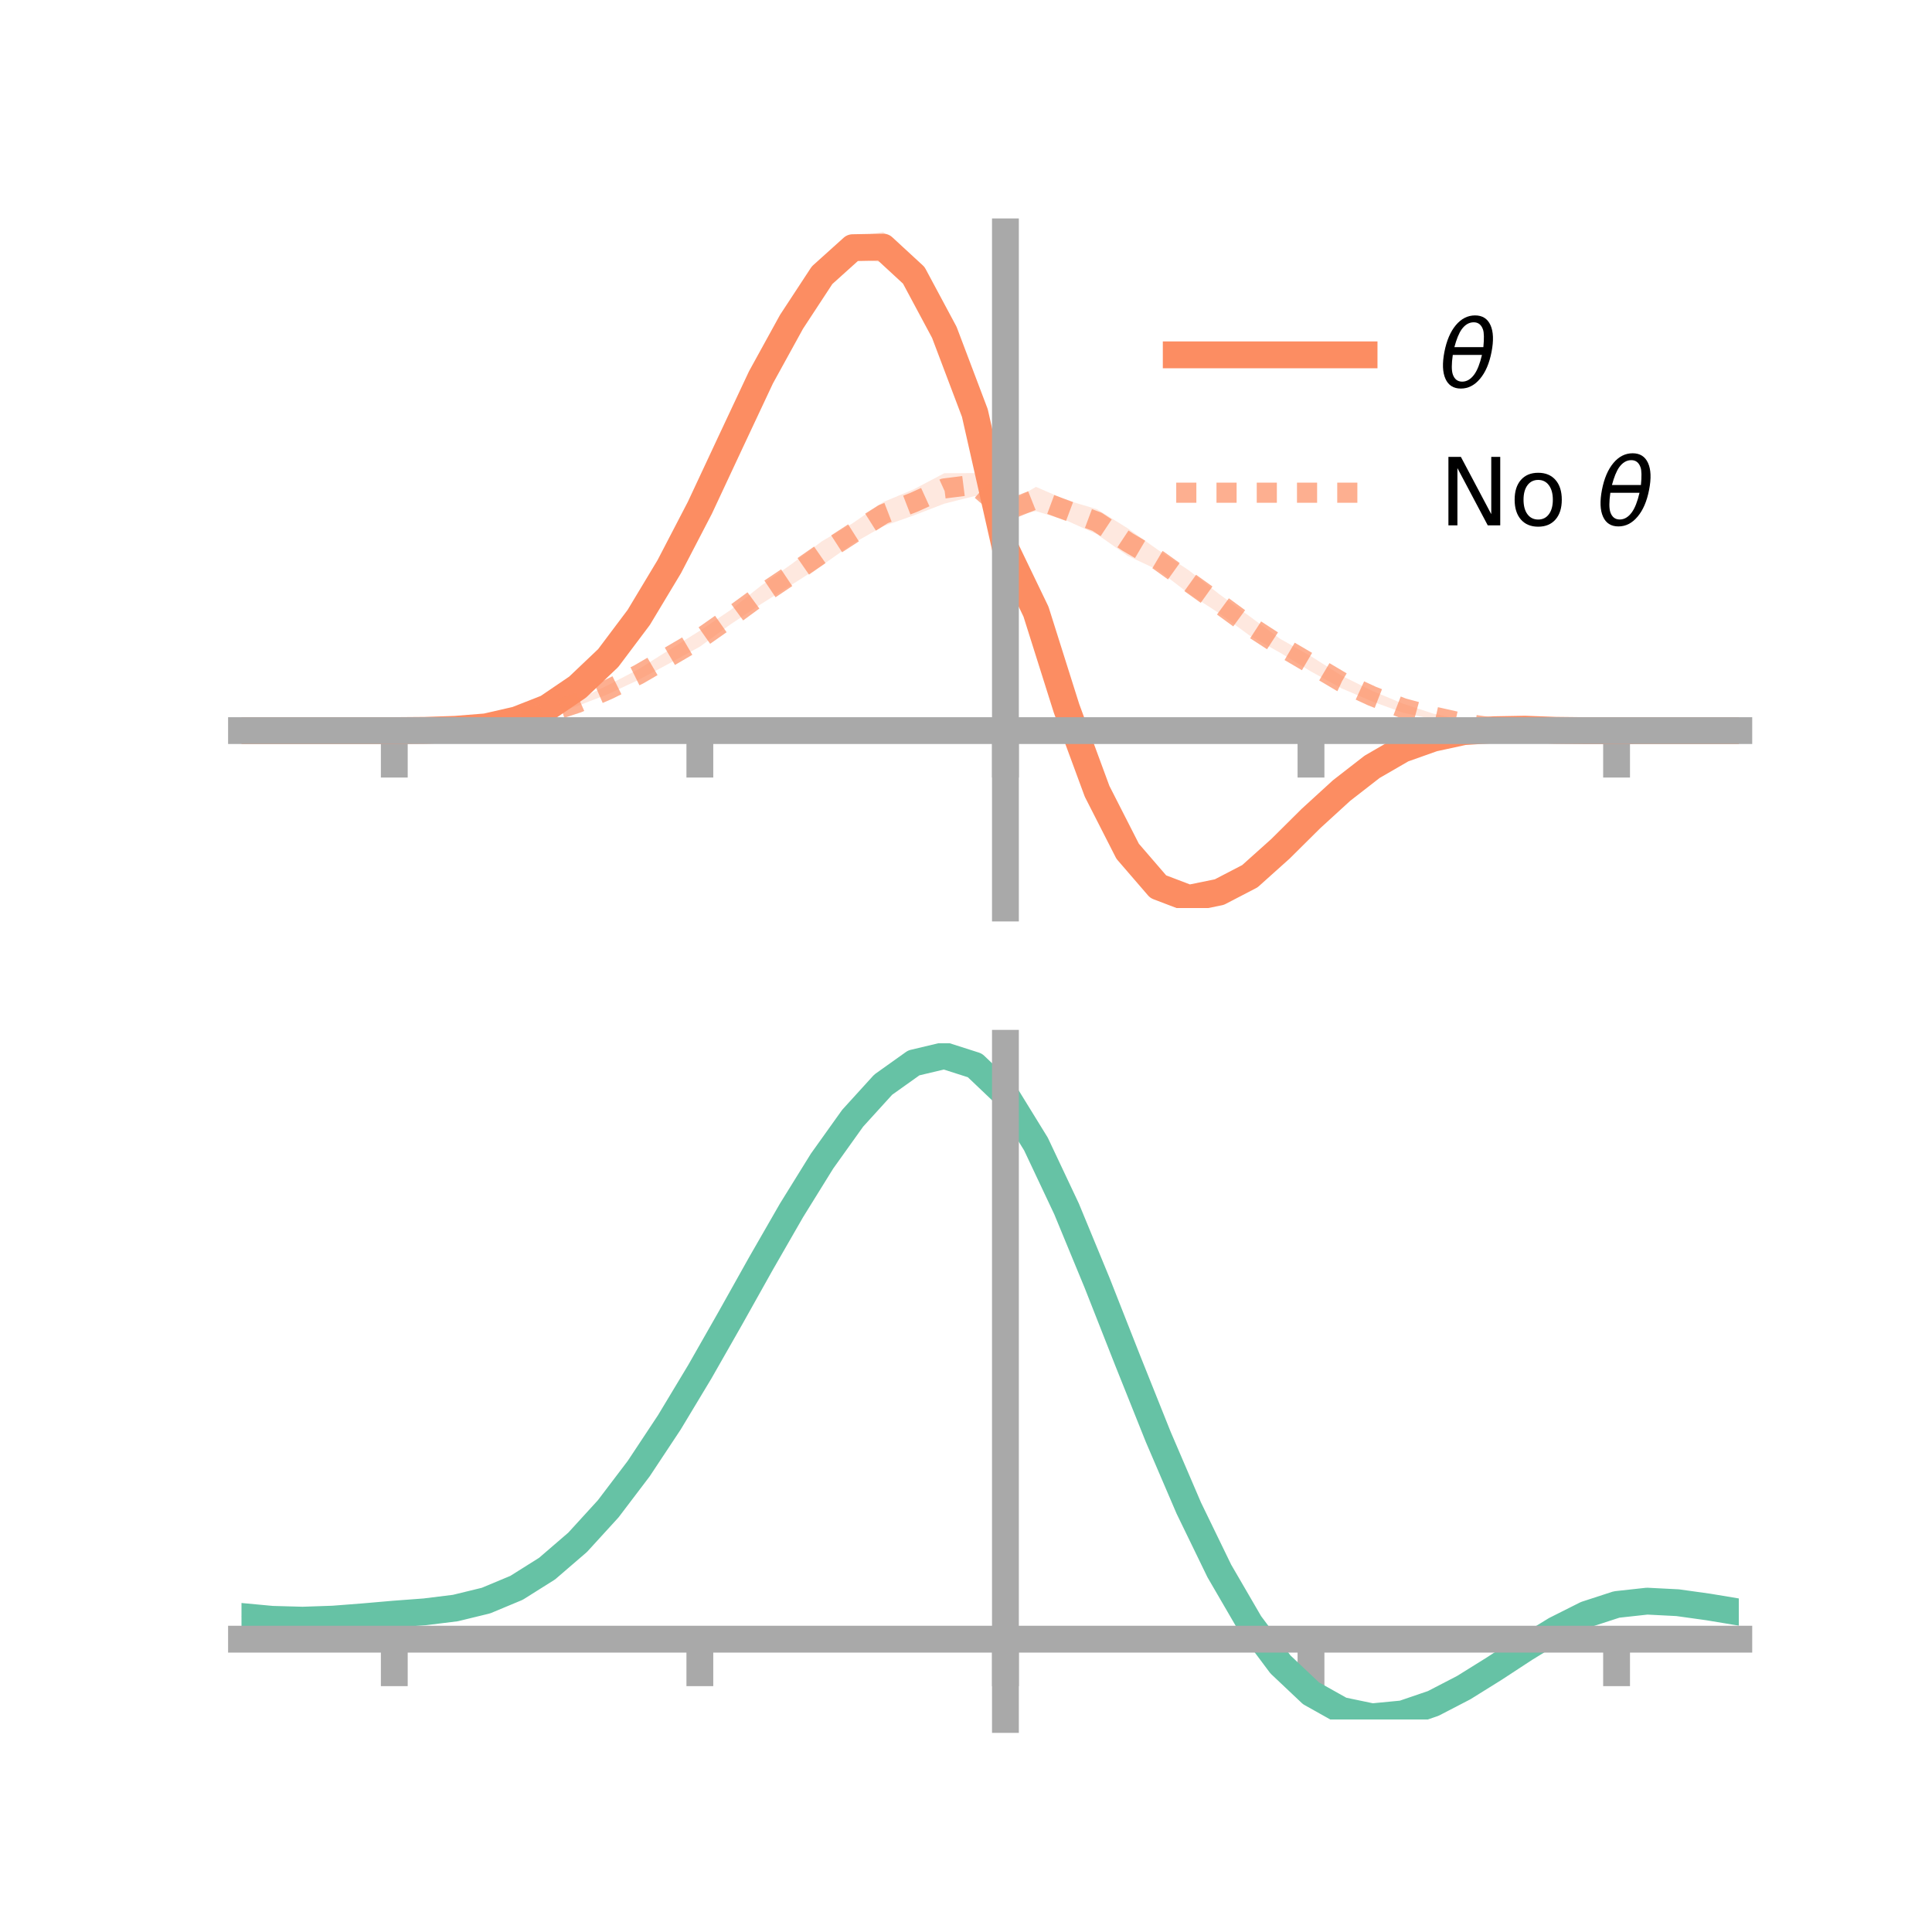 <?xml version="1.0" encoding="utf-8" standalone="no"?>
<!DOCTYPE svg PUBLIC "-//W3C//DTD SVG 1.1//EN"
  "http://www.w3.org/Graphics/SVG/1.1/DTD/svg11.dtd">
<!-- Created with matplotlib (https://matplotlib.org/) -->
<svg height="144pt" version="1.1" viewBox="0 0 144 144" width="144pt" xmlns="http://www.w3.org/2000/svg" xmlns:xlink="http://www.w3.org/1999/xlink">
 <defs>
  <style type="text/css">*{stroke-linecap:butt;stroke-linejoin:round;}</style>
 </defs>
 <g id="figure_1">
  <g id="patch_1">
   <path d="M 0 144 
L 144 144 
L 144 0 
L 0 0 
z
" style="fill:none;"/>
  </g>
  <g id="axes_1">
   <g id="patch_2">
    <path d="M 18 67.68 
L 129.6 67.68 
L 129.6 17.28 
L 18 17.28 
z
" style="fill:none;"/>
   </g>
   <g id="PolyCollection_1">
    <path clip-path="url(#pfffe886a77)" d="M 18 54.455 
L 18 54.455 
L 20.278 54.455 
L 22.555 54.455 
L 24.833 54.455 
L 27.11 54.455 
L 29.388 54.455 
L 31.665 54.414 
L 33.943 54.309 
L 36.22 54.078 
L 38.498 53.495 
L 40.776 52.569 
L 43.053 50.923 
L 45.331 48.738 
L 47.608 45.649 
L 49.886 41.823 
L 52.163 37.27 
L 54.441 32.337 
L 56.718 27.395 
L 58.996 23.064 
L 61.273 19.593 
L 63.551 17.667 
L 65.829 17.28 
L 68.106 19.542 
L 70.384 23.853 
L 72.661 29.729 
L 74.939 40.588 
L 77.216 44.51 
L 79.494 51.848 
L 81.771 58.026 
L 84.049 62.483 
L 86.327 65.405 
L 88.604 66.235 
L 90.882 65.793 
L 93.159 64.749 
L 95.437 62.756 
L 97.714 60.594 
L 99.992 58.591 
L 102.269 56.84 
L 104.547 55.577 
L 106.824 54.768 
L 109.102 54.361 
L 111.38 54.236 
L 113.657 54.254 
L 115.935 54.382 
L 118.212 54.437 
L 120.49 54.455 
L 122.767 54.455 
L 125.045 54.455 
L 127.322 54.455 
L 129.6 54.455 
L 129.6 54.455 
L 129.6 54.455 
L 127.322 54.455 
L 125.045 54.455 
L 122.767 54.455 
L 120.49 54.456 
L 118.212 54.48 
L 115.935 54.483 
L 113.657 54.442 
L 111.38 54.541 
L 109.102 54.705 
L 106.824 55.288 
L 104.547 56.094 
L 102.269 57.469 
L 99.992 59.256 
L 97.714 61.419 
L 95.437 63.777 
L 93.159 65.867 
L 90.882 67.189 
L 88.604 67.68 
L 86.327 66.774 
L 84.049 64.416 
L 81.771 59.934 
L 79.494 53.761 
L 77.216 46.664 
L 74.939 41.132 
L 72.661 31.844 
L 70.384 25.687 
L 68.106 21.494 
L 65.829 19.556 
L 63.551 19.254 
L 61.273 21.433 
L 58.996 24.907 
L 56.718 28.857 
L 54.441 33.616 
L 52.163 38.428 
L 49.886 42.637 
L 47.608 46.39 
L 45.331 49.357 
L 43.053 51.5 
L 40.776 52.948 
L 38.498 53.811 
L 36.22 54.271 
L 33.943 54.406 
L 31.665 54.457 
L 29.388 54.456 
L 27.11 54.455 
L 24.833 54.455 
L 22.555 54.455 
L 20.278 54.455 
L 18 54.455 
z
" style="fill:#fc8d62;fill-opacity:0.2;"/>
   </g>
   <g id="PolyCollection_2">
    <path clip-path="url(#pfffe886a77)" d="M 18 54.455 
L 18 54.455 
L 20.278 54.455 
L 22.555 54.455 
L 24.833 54.455 
L 27.11 54.455 
L 29.388 54.455 
L 31.665 54.404 
L 33.943 54.261 
L 36.22 53.993 
L 38.498 53.527 
L 40.776 52.897 
L 43.053 52.164 
L 45.331 51.062 
L 47.608 49.87 
L 49.886 48.433 
L 52.163 47.011 
L 54.441 45.473 
L 56.718 43.657 
L 58.996 42.044 
L 61.273 40.335 
L 63.551 38.999 
L 65.829 37.423 
L 68.106 36.471 
L 70.384 35.269 
L 72.661 35.263 
L 74.939 37.617 
L 77.216 36.288 
L 79.494 37.279 
L 81.771 37.958 
L 84.049 39.375 
L 86.327 40.999 
L 88.604 42.505 
L 90.882 44.288 
L 93.159 45.952 
L 95.437 47.628 
L 97.714 48.915 
L 99.992 50.357 
L 102.269 51.491 
L 104.547 52.437 
L 106.824 53.187 
L 109.102 53.688 
L 111.38 54.086 
L 113.657 54.241 
L 115.935 54.397 
L 118.212 54.445 
L 120.49 54.455 
L 122.767 54.455 
L 125.045 54.455 
L 127.322 54.455 
L 129.6 54.455 
L 129.6 54.455 
L 129.6 54.455 
L 127.322 54.455 
L 125.045 54.455 
L 122.767 54.455 
L 120.49 54.456 
L 118.212 54.485 
L 115.935 54.517 
L 113.657 54.485 
L 111.38 54.418 
L 109.102 54.133 
L 106.824 53.608 
L 104.547 53.113 
L 102.269 52.279 
L 99.992 51.307 
L 97.714 50.05 
L 95.437 48.665 
L 93.159 47.384 
L 90.882 45.716 
L 88.604 44.237 
L 86.327 42.49 
L 84.049 41.428 
L 81.771 39.824 
L 79.494 38.799 
L 77.216 38.095 
L 74.939 38.586 
L 72.661 36.97 
L 70.384 37.541 
L 68.106 38.415 
L 65.829 39.223 
L 63.551 40.521 
L 61.273 42.139 
L 58.996 43.591 
L 56.718 45.027 
L 54.441 46.54 
L 52.163 48.201 
L 49.886 49.449 
L 47.608 50.666 
L 45.331 51.734 
L 43.053 52.611 
L 40.776 53.365 
L 38.498 53.816 
L 36.22 54.23 
L 33.943 54.382 
L 31.665 54.451 
L 29.388 54.456 
L 27.11 54.455 
L 24.833 54.455 
L 22.555 54.455 
L 20.278 54.455 
L 18 54.455 
z
" style="fill:#fc8d62;fill-opacity:0.2;"/>
   </g>
   <g id="matplotlib.axis_1">
    <g id="xtick_1">
     <g id="line2d_1">
      <defs>
       <path d="M 0 0 
L 0 3.5 
" id="mc747bf046e" style="stroke:#a9a9a9;stroke-width:2;"/>
      </defs>
      <g>
       <use style="fill:#a9a9a9;stroke:#a9a9a9;stroke-width:2;" x="29.388" xlink:href="#mc747bf046e" y="54.455"/>
      </g>
     </g>
    </g>
    <g id="xtick_2">
     <g id="line2d_2">
      <g>
       <use style="fill:#a9a9a9;stroke:#a9a9a9;stroke-width:2;" x="52.163" xlink:href="#mc747bf046e" y="54.455"/>
      </g>
     </g>
    </g>
    <g id="xtick_3">
     <g id="line2d_3">
      <g>
       <use style="fill:#a9a9a9;stroke:#a9a9a9;stroke-width:2;" x="74.939" xlink:href="#mc747bf046e" y="54.455"/>
      </g>
     </g>
    </g>
    <g id="xtick_4">
     <g id="line2d_4">
      <g>
       <use style="fill:#a9a9a9;stroke:#a9a9a9;stroke-width:2;" x="97.714" xlink:href="#mc747bf046e" y="54.455"/>
      </g>
     </g>
    </g>
    <g id="xtick_5">
     <g id="line2d_5">
      <g>
       <use style="fill:#a9a9a9;stroke:#a9a9a9;stroke-width:2;" x="120.49" xlink:href="#mc747bf046e" y="54.455"/>
      </g>
     </g>
    </g>
   </g>
   <g id="matplotlib.axis_2"/>
   <g id="line2d_6">
    <path clip-path="url(#pfffe886a77)" d="M 18 54.455 
L 20.278 54.455 
L 22.555 54.455 
L 24.833 54.455 
L 27.11 54.455 
L 29.388 54.455 
L 31.665 54.436 
L 33.943 54.358 
L 36.22 54.175 
L 38.498 53.653 
L 40.776 52.759 
L 43.053 51.212 
L 45.331 49.048 
L 47.608 46.019 
L 49.886 42.23 
L 52.163 37.849 
L 54.441 32.976 
L 56.718 28.126 
L 58.996 23.985 
L 61.273 20.513 
L 63.551 18.461 
L 65.829 18.418 
L 68.106 20.518 
L 70.384 24.77 
L 72.661 30.787 
L 74.939 40.86 
L 77.216 45.587 
L 79.494 52.804 
L 81.771 58.98 
L 84.049 63.449 
L 86.327 66.089 
L 88.604 66.957 
L 90.882 66.491 
L 93.159 65.308 
L 95.437 63.266 
L 97.714 61.006 
L 99.992 58.924 
L 102.269 57.154 
L 104.547 55.836 
L 106.824 55.028 
L 109.102 54.533 
L 111.38 54.389 
L 113.657 54.348 
L 115.935 54.432 
L 118.212 54.458 
L 120.49 54.456 
L 122.767 54.455 
L 125.045 54.455 
L 127.322 54.455 
L 129.6 54.455 
" style="fill:none;stroke:#fc8d62;stroke-linecap:square;stroke-width:2;"/>
   </g>
   <g id="line2d_7">
    <path clip-path="url(#pfffe886a77)" d="M 18 54.455 
L 20.278 54.455 
L 22.555 54.455 
L 24.833 54.455 
L 27.11 54.455 
L 29.388 54.455 
L 31.665 54.427 
L 33.943 54.321 
L 36.22 54.111 
L 38.498 53.671 
L 40.776 53.131 
L 43.053 52.387 
L 45.331 51.398 
L 47.608 50.268 
L 49.886 48.941 
L 52.163 47.606 
L 54.441 46.007 
L 56.718 44.342 
L 58.996 42.818 
L 61.273 41.237 
L 63.551 39.76 
L 65.829 38.323 
L 68.106 37.443 
L 70.384 36.405 
L 72.661 36.117 
L 74.939 38.101 
L 77.216 37.191 
L 79.494 38.039 
L 81.771 38.891 
L 84.049 40.401 
L 86.327 41.744 
L 88.604 43.371 
L 90.882 45.002 
L 93.159 46.668 
L 95.437 48.146 
L 97.714 49.483 
L 99.992 50.832 
L 102.269 51.885 
L 104.547 52.775 
L 106.824 53.398 
L 109.102 53.91 
L 111.38 54.252 
L 113.657 54.363 
L 115.935 54.457 
L 118.212 54.465 
L 120.49 54.456 
L 122.767 54.455 
L 125.045 54.455 
L 127.322 54.455 
L 129.6 54.455 
" style="fill:none;stroke:#fc8d62;stroke-dasharray:1.5,1.5;stroke-dashoffset:0;stroke-opacity:0.7;stroke-width:1.5;"/>
   </g>
   <g id="patch_3">
    <path d="M 74.939 67.68 
L 74.939 17.28 
" style="fill:none;stroke:#a9a9a9;stroke-linecap:square;stroke-linejoin:miter;stroke-width:2;"/>
   </g>
   <g id="patch_4">
    <path d="M 129.6 67.68 
L 129.6 17.28 
" style="fill:none;"/>
   </g>
   <g id="patch_5">
    <path d="M 18 54.455 
L 129.6 54.455 
" style="fill:none;stroke:#a9a9a9;stroke-linecap:square;stroke-linejoin:miter;stroke-width:2;"/>
   </g>
   <g id="patch_6">
    <path d="M 18 17.28 
L 129.6 17.28 
" style="fill:none;"/>
   </g>
   <g id="legend_1">
    <g id="line2d_8">
     <path d="M 87.67 26.449 
L 101.67 26.449 
" style="fill:none;stroke:#fc8d62;stroke-linecap:square;stroke-width:2;"/>
    </g>
    <g id="line2d_9"/>
    <g id="text_1">
     <!-- $\theta$ -->
     <g transform="translate(107.27 28.899)scale(0.07 -0.07)">
      <defs>
       <path d="M 45.516 34.672 
L 14.453 34.672 
Q 12.359 20.062 14.5 13.875 
Q 17.188 6.25 24.469 6.25 
Q 31.781 6.25 37.359 13.922 
Q 42.234 20.656 45.516 34.672 
z
M 47.016 42.969 
Q 48.344 56.844 46.625 61.719 
Q 43.953 69.438 36.766 69.438 
Q 29.297 69.438 23.828 61.812 
Q 19.531 55.672 16.156 42.969 
z
M 38.188 76.766 
Q 49.906 76.766 54.594 66.406 
Q 59.281 56.109 55.719 37.844 
Q 52.203 19.625 43.453 9.281 
Q 34.766 -1.125 23.047 -1.125 
Q 11.281 -1.125 6.641 9.281 
Q 2 19.625 5.516 37.844 
Q 9.078 56.109 17.719 66.406 
Q 26.422 76.766 38.188 76.766 
z
" id="DejaVuSans-Oblique-952"/>
      </defs>
      <use transform="translate(0 0.234)" xlink:href="#DejaVuSans-Oblique-952"/>
     </g>
    </g>
    <g id="line2d_10">
     <path d="M 87.67 36.724 
L 101.67 36.724 
" style="fill:none;stroke:#fc8d62;stroke-dasharray:1.5,1.5;stroke-dashoffset:0;stroke-opacity:0.7;stroke-width:1.5;"/>
    </g>
    <g id="line2d_11"/>
    <g id="text_2">
     <!-- No $\theta$ -->
     <g transform="translate(107.27 39.174)scale(0.07 -0.07)">
      <defs>
       <path d="M 9.812 72.906 
L 23.094 72.906 
L 55.422 11.922 
L 55.422 72.906 
L 64.984 72.906 
L 64.984 0 
L 51.703 0 
L 19.391 60.984 
L 19.391 0 
L 9.812 0 
z
" id="DejaVuSans-78"/>
       <path d="M 30.609 48.391 
Q 23.391 48.391 19.188 42.75 
Q 14.984 37.109 14.984 27.297 
Q 14.984 17.484 19.156 11.844 
Q 23.344 6.203 30.609 6.203 
Q 37.797 6.203 41.984 11.859 
Q 46.188 17.531 46.188 27.297 
Q 46.188 37.016 41.984 42.703 
Q 37.797 48.391 30.609 48.391 
z
M 30.609 56 
Q 42.328 56 49.016 48.375 
Q 55.719 40.766 55.719 27.297 
Q 55.719 13.875 49.016 6.219 
Q 42.328 -1.422 30.609 -1.422 
Q 18.844 -1.422 12.172 6.219 
Q 5.516 13.875 5.516 27.297 
Q 5.516 40.766 12.172 48.375 
Q 18.844 56 30.609 56 
z
" id="DejaVuSans-111"/>
       <path id="DejaVuSans-32"/>
      </defs>
      <use transform="translate(0 0.234)" xlink:href="#DejaVuSans-78"/>
      <use transform="translate(74.805 0.234)" xlink:href="#DejaVuSans-111"/>
      <use transform="translate(135.986 0.234)" xlink:href="#DejaVuSans-32"/>
      <use transform="translate(167.773 0.234)" xlink:href="#DejaVuSans-Oblique-952"/>
     </g>
    </g>
   </g>
  </g>
  <g id="axes_2">
   <g id="patch_7">
    <path d="M 18 128.16 
L 129.6 128.16 
L 129.6 77.76 
L 18 77.76 
z
" style="fill:none;"/>
   </g>
   <g id="PolyCollection_3">
    <path clip-path="url(#p93965f13d1)" d="M 18 120.521 
L 18 120.443 
L 20.278 120.665 
L 22.555 120.729 
L 24.833 120.643 
L 27.11 120.458 
L 29.388 120.252 
L 31.665 120.076 
L 33.943 119.789 
L 36.22 119.229 
L 38.498 118.268 
L 40.776 116.815 
L 43.053 114.818 
L 45.331 112.27 
L 47.608 109.201 
L 49.886 105.682 
L 52.163 101.812 
L 54.441 97.721 
L 56.718 93.565 
L 58.996 89.517 
L 61.273 85.767 
L 63.551 82.514 
L 65.829 79.961 
L 68.106 78.311 
L 70.384 77.76 
L 72.661 78.499 
L 74.939 80.699 
L 77.216 84.448 
L 79.494 89.343 
L 81.771 94.936 
L 84.049 100.805 
L 86.327 106.586 
L 88.604 111.977 
L 90.882 116.743 
L 93.159 120.722 
L 95.437 123.816 
L 97.714 125.993 
L 99.992 127.283 
L 102.269 127.762 
L 104.547 127.548 
L 106.824 126.781 
L 109.102 125.617 
L 111.38 124.22 
L 113.657 122.753 
L 115.935 121.377 
L 118.212 120.246 
L 120.49 119.508 
L 122.767 119.261 
L 125.045 119.383 
L 127.322 119.71 
L 129.6 120.101 
L 129.6 120.203 
L 129.6 120.203 
L 127.322 119.838 
L 125.045 119.53 
L 122.767 119.419 
L 120.49 119.672 
L 118.212 120.419 
L 115.935 121.577 
L 113.657 122.995 
L 111.38 124.509 
L 109.102 125.95 
L 106.824 127.148 
L 104.547 127.935 
L 102.269 128.16 
L 99.992 127.69 
L 97.714 126.423 
L 95.437 124.298 
L 93.159 121.294 
L 90.882 117.44 
L 88.604 112.825 
L 86.327 107.603 
L 84.049 101.996 
L 81.771 96.296 
L 79.494 90.86 
L 77.216 86.098 
L 74.939 82.451 
L 72.661 80.317 
L 70.384 79.601 
L 68.106 80.134 
L 65.829 81.726 
L 63.551 84.185 
L 61.273 87.311 
L 58.996 90.907 
L 56.718 94.783 
L 54.441 98.758 
L 52.163 102.665 
L 49.886 106.358 
L 47.608 109.718 
L 45.331 112.65 
L 43.053 115.092 
L 40.776 117.017 
L 38.498 118.429 
L 36.22 119.37 
L 33.943 119.918 
L 31.665 120.195 
L 29.388 120.36 
L 27.11 120.55 
L 24.833 120.716 
L 22.555 120.787 
L 20.278 120.724 
L 18 120.521 
z
" style="fill:#66c2a5;fill-opacity:0.2;"/>
   </g>
   <g id="matplotlib.axis_3">
    <g id="xtick_6">
     <g id="line2d_12">
      <g>
       <use style="fill:#a9a9a9;stroke:#a9a9a9;stroke-width:2;" x="29.388" xlink:href="#mc747bf046e" y="122.174"/>
      </g>
     </g>
    </g>
    <g id="xtick_7">
     <g id="line2d_13">
      <g>
       <use style="fill:#a9a9a9;stroke:#a9a9a9;stroke-width:2;" x="52.163" xlink:href="#mc747bf046e" y="122.174"/>
      </g>
     </g>
    </g>
    <g id="xtick_8">
     <g id="line2d_14">
      <g>
       <use style="fill:#a9a9a9;stroke:#a9a9a9;stroke-width:2;" x="74.939" xlink:href="#mc747bf046e" y="122.174"/>
      </g>
     </g>
    </g>
    <g id="xtick_9">
     <g id="line2d_15">
      <g>
       <use style="fill:#a9a9a9;stroke:#a9a9a9;stroke-width:2;" x="97.714" xlink:href="#mc747bf046e" y="122.174"/>
      </g>
     </g>
    </g>
    <g id="xtick_10">
     <g id="line2d_16">
      <g>
       <use style="fill:#a9a9a9;stroke:#a9a9a9;stroke-width:2;" x="120.49" xlink:href="#mc747bf046e" y="122.174"/>
      </g>
     </g>
    </g>
   </g>
   <g id="matplotlib.axis_4"/>
   <g id="line2d_17">
    <path clip-path="url(#p93965f13d1)" d="M 18 120.482 
L 20.278 120.695 
L 22.555 120.758 
L 24.833 120.68 
L 27.11 120.504 
L 29.388 120.306 
L 31.665 120.136 
L 33.943 119.854 
L 36.22 119.299 
L 38.498 118.349 
L 40.776 116.916 
L 43.053 114.955 
L 45.331 112.46 
L 47.608 109.46 
L 49.886 106.02 
L 52.163 102.238 
L 54.441 98.24 
L 56.718 94.174 
L 58.996 90.212 
L 61.273 86.539 
L 63.551 83.349 
L 65.829 80.844 
L 68.106 79.222 
L 70.384 78.68 
L 72.661 79.408 
L 74.939 81.575 
L 77.216 85.273 
L 79.494 90.102 
L 81.771 95.616 
L 84.049 101.401 
L 86.327 107.094 
L 88.604 112.401 
L 90.882 117.092 
L 93.159 121.008 
L 95.437 124.057 
L 97.714 126.208 
L 99.992 127.486 
L 102.269 127.961 
L 104.547 127.742 
L 106.824 126.965 
L 109.102 125.784 
L 111.38 124.365 
L 113.657 122.874 
L 115.935 121.477 
L 118.212 120.332 
L 120.49 119.59 
L 122.767 119.34 
L 125.045 119.456 
L 127.322 119.774 
L 129.6 120.152 
" style="fill:none;stroke:#66c2a5;stroke-linecap:square;stroke-width:2;"/>
   </g>
   <g id="patch_8">
    <path d="M 74.939 128.16 
L 74.939 77.76 
" style="fill:none;stroke:#a9a9a9;stroke-linecap:square;stroke-linejoin:miter;stroke-width:2;"/>
   </g>
   <g id="patch_9">
    <path d="M 129.6 128.16 
L 129.6 77.76 
" style="fill:none;"/>
   </g>
   <g id="patch_10">
    <path d="M 18 122.174 
L 129.6 122.174 
" style="fill:none;stroke:#a9a9a9;stroke-linecap:square;stroke-linejoin:miter;stroke-width:2;"/>
   </g>
   <g id="patch_11">
    <path d="M 18 77.76 
L 129.6 77.76 
" style="fill:none;"/>
   </g>
  </g>
 </g>
 <defs>
  <clipPath id="pfffe886a77">
   <rect height="50.4" width="111.6" x="18" y="17.28"/>
  </clipPath>
  <clipPath id="p93965f13d1">
   <rect height="50.4" width="111.6" x="18" y="77.76"/>
  </clipPath>
 </defs>
</svg>

